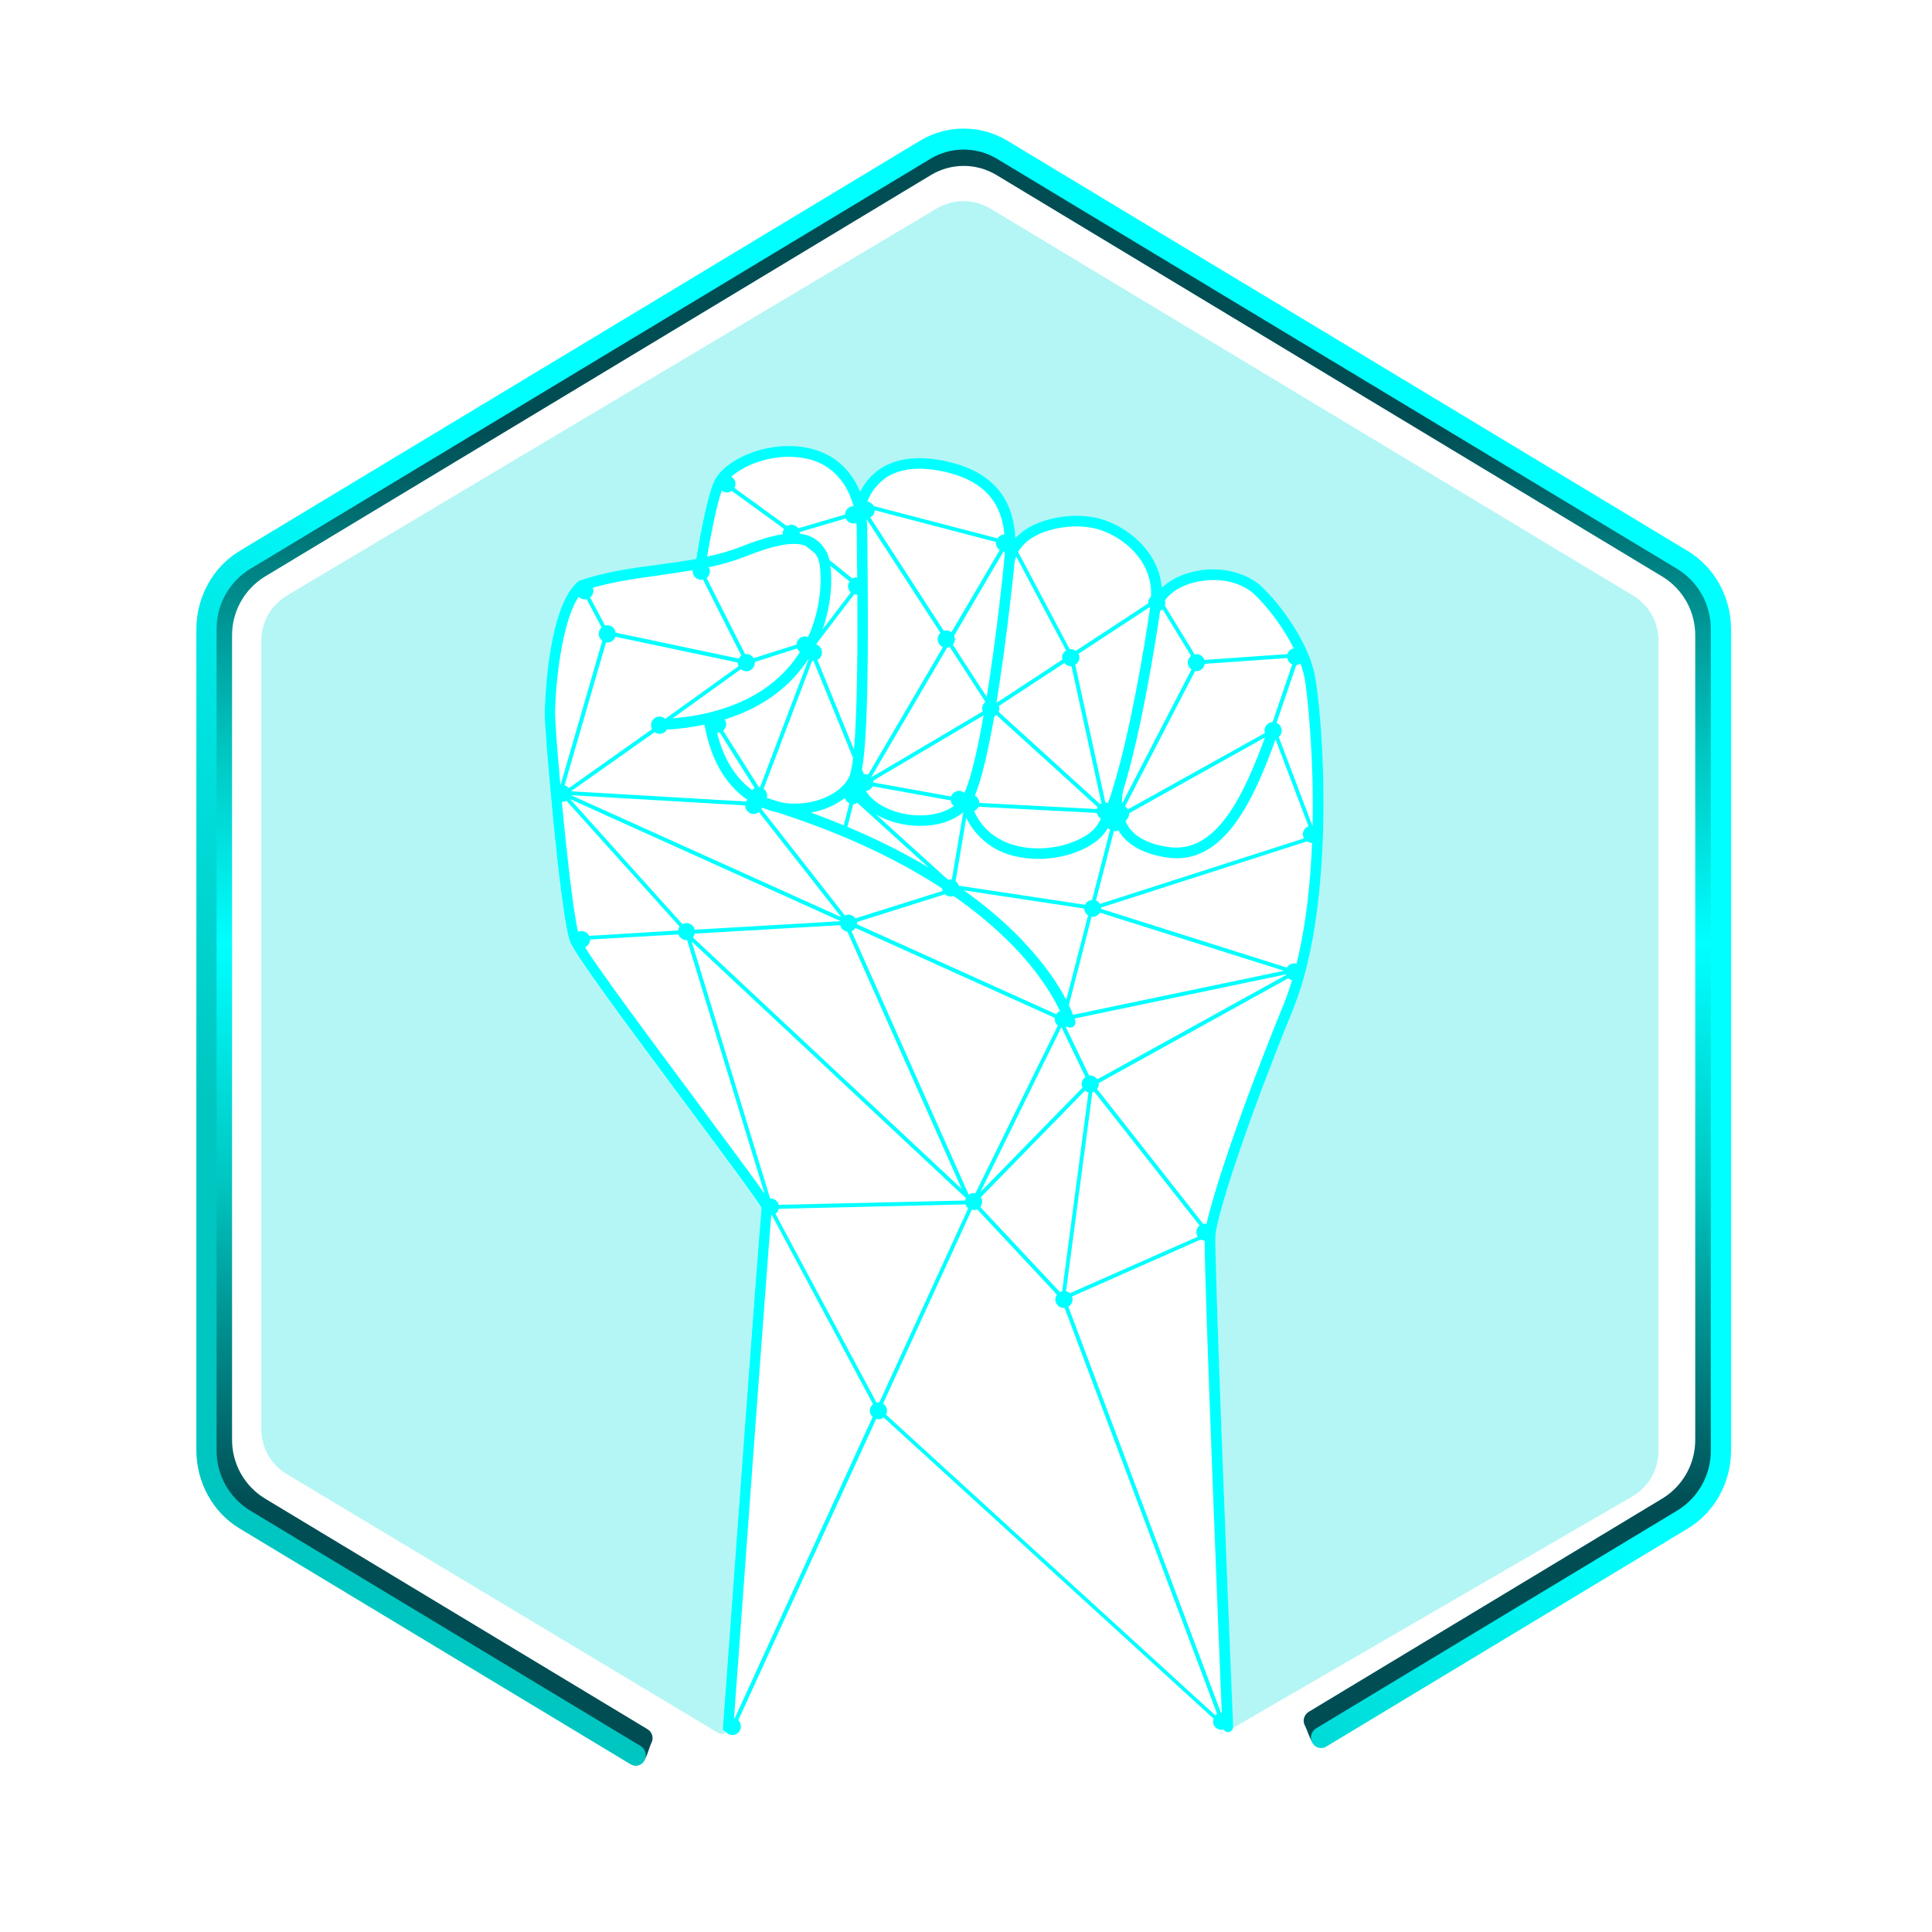 <svg width="250" height="250" viewBox="0 0 250 250" fill="none" xmlns="http://www.w3.org/2000/svg">
<path d="M92.907 224.231L37.1 190.746C35.062 189.523 33.815 187.32 33.815 184.943V82.89C33.815 80.505 35.07 78.296 37.118 77.076L121.211 26.978C123.355 25.701 126.028 25.707 128.165 26.994L211.328 77.071C213.362 78.295 214.605 80.495 214.605 82.868V187.776C214.605 190.19 213.32 192.42 211.232 193.631L159.53 223.609C159.536 223.569 159.538 223.529 159.538 223.489C158.667 202.345 157.072 161.846 157.256 159.893C157.449 157.544 160.833 146.522 167.398 130.435C172.966 116.397 171.12 92.604 170.114 87.48C169.302 83.313 165.793 78.296 162.912 75.685L162.873 75.656C160.388 73.703 156.628 73.201 153.302 74.361C152.19 74.728 151.165 75.328 150.305 76.12C149.976 71.779 146.447 68.599 142.909 67.371C139.941 66.346 135.793 66.752 133.047 68.347C132.419 68.715 131.849 69.169 131.365 69.71C131.162 65.679 129.47 61.309 122.461 59.762C118.884 58.969 115.964 59.308 113.799 60.768C112.716 61.512 111.846 62.527 111.275 63.707C110.183 61.077 108.085 58.776 104.566 58.032C99.326 56.929 93.583 59.54 92.326 62.45C91.35 64.712 90.344 70.6 90.054 72.379C88.449 72.678 86.825 72.901 85.153 73.123C81.827 73.558 78.395 74.022 75.02 75.173C74.943 75.202 74.876 75.24 74.817 75.289C70.641 78.624 70.457 92.295 70.457 92.42C70.457 93.677 70.96 100.077 71.608 106.719C72.207 112.684 73.058 120.167 73.754 121.946C74.411 123.628 80.454 131.798 88.913 143.177C93.361 149.152 97.943 155.32 98.523 156.383C98.127 160.376 94.608 208.677 93.525 223.643C93.506 223.73 93.515 223.827 93.554 223.914C93.593 224.001 93.66 224.069 93.738 224.117C93.796 224.146 93.854 224.165 93.912 224.175C93.92 224.186 93.929 224.197 93.938 224.208C93.644 224.401 93.249 224.436 92.907 224.231Z" fill="#01E0DE" fill-opacity="0.3"/>
<path d="M157.624 224.221C157.881 224.346 158.194 224.361 158.481 224.216L157.624 224.221Z" fill="#01E0DE" fill-opacity="0.3"/>
<path d="M167.423 130.372C172.995 116.333 171.14 92.547 170.143 87.413C169.334 83.25 165.825 78.23 162.938 75.62L162.904 75.592C160.418 73.641 156.659 73.134 153.329 74.296C152.215 74.665 151.192 75.266 150.329 76.06C149.999 71.717 146.471 68.543 142.935 67.313C139.969 66.285 135.819 66.694 133.07 68.291C132.442 68.657 131.875 69.115 131.386 69.652C131.182 65.62 129.488 61.25 122.485 59.703C118.905 58.912 115.988 59.252 113.824 60.711C112.742 61.454 111.873 62.467 111.304 63.649C110.215 61.021 108.114 58.718 104.596 57.977C99.354 56.87 93.613 59.489 92.353 62.4C91.381 64.666 90.37 70.549 90.085 72.326C88.48 72.621 86.857 72.848 85.184 73.069C81.86 73.508 78.426 73.966 75.048 75.118C74.973 75.144 74.903 75.182 74.842 75.231C70.663 78.576 70.478 92.239 70.478 92.368C70.478 93.627 70.981 100.026 71.632 106.668C72.229 112.635 73.086 120.117 73.774 121.892C74.429 123.57 80.47 131.748 88.929 143.118C93.374 149.088 97.961 155.26 98.543 156.32C98.142 160.317 94.627 208.611 93.541 223.575C93.521 223.667 93.53 223.762 93.568 223.848C93.606 223.933 93.67 224.004 93.751 224.051C93.805 224.082 93.865 224.101 93.926 224.107C94.027 224.233 94.154 224.335 94.299 224.405C94.444 224.475 94.602 224.512 94.763 224.513C94.909 224.512 95.054 224.484 95.189 224.428C95.324 224.372 95.447 224.289 95.55 224.186C95.653 224.083 95.735 223.96 95.791 223.825C95.846 223.69 95.875 223.545 95.875 223.399C95.874 223.249 95.843 223.101 95.784 222.964C95.725 222.826 95.638 222.703 95.529 222.6L113.391 183.585C113.489 183.62 113.592 183.642 113.696 183.648C113.93 183.643 114.157 183.562 114.341 183.417L157.037 222.392C156.975 222.557 156.955 222.735 156.978 222.909C157.001 223.084 157.067 223.251 157.17 223.394C157.274 223.536 157.412 223.651 157.57 223.729C157.729 223.806 157.905 223.843 158.081 223.835C158.167 223.829 158.251 223.813 158.332 223.787C158.384 223.889 158.462 223.975 158.558 224.036C158.655 224.099 158.766 224.135 158.88 224.14H158.908C158.998 224.137 159.086 224.116 159.168 224.078C159.25 224.04 159.324 223.986 159.385 223.92C159.445 223.853 159.492 223.776 159.523 223.691C159.553 223.607 159.567 223.517 159.563 223.427C158.694 202.284 157.102 161.779 157.28 159.828C157.469 157.476 160.853 146.46 167.423 130.372ZM154.802 159.451C154.807 159.658 154.872 159.859 154.988 160.031L138.446 167.34C138.302 167.215 138.129 167.128 137.942 167.088L141.351 141.326C141.43 141.31 141.507 141.284 141.579 141.248L155.231 158.593C155.098 158.693 154.99 158.823 154.915 158.972C154.841 159.121 154.802 159.285 154.802 159.451ZM113.675 181.451C113.589 181.457 113.504 181.473 113.423 181.501L100.349 157.08C100.567 156.92 100.716 156.684 100.767 156.419L124.934 155.847C125.002 156.045 125.125 156.22 125.287 156.351L113.786 181.477C113.749 181.466 113.712 181.457 113.675 181.451ZM78.586 83.151C78.818 83.151 79.043 83.078 79.231 82.942C79.419 82.806 79.559 82.615 79.632 82.395L95.452 85.727V85.749C95.454 85.909 95.491 86.067 95.561 86.21L86.077 93.016C85.879 92.835 85.621 92.734 85.353 92.731C85.162 92.727 84.973 92.774 84.805 92.867C84.638 92.959 84.498 93.094 84.399 93.258C84.3 93.422 84.246 93.609 84.243 93.801C84.239 93.992 84.286 94.181 84.379 94.349L73.611 101.979C73.468 101.805 73.274 101.68 73.056 101.621L78.416 83.126C78.472 83.138 78.529 83.147 78.586 83.152V83.151ZM91.862 73.93C91.856 73.744 91.804 73.561 91.708 73.401C93.365 73.064 94.99 72.585 96.566 71.972C100.85 70.258 103.018 70.125 104.275 70.649L105.46 71.606C105.589 71.787 105.706 71.977 105.81 72.173C106.293 73.07 106.682 77.768 104.57 82.43C104.44 82.379 104.302 82.351 104.162 82.35C103.877 82.352 103.604 82.463 103.399 82.66C103.194 82.857 103.072 83.125 103.058 83.409L97.514 85.173C97.419 85.008 97.283 84.871 97.119 84.774C96.955 84.678 96.769 84.626 96.579 84.623C96.524 84.63 96.47 84.641 96.418 84.659L91.43 74.788C91.562 74.687 91.67 74.557 91.745 74.409C91.819 74.26 91.859 74.097 91.862 73.931V73.93ZM109.436 67.088C109.546 67.344 109.752 67.547 110.009 67.655C110.266 67.762 110.555 67.766 110.814 67.665C110.836 67.947 110.865 68.237 110.865 68.512C110.865 69.142 110.865 70.191 110.89 71.536C110.89 72.431 110.911 73.517 110.92 74.732C110.89 74.732 110.865 74.714 110.83 74.714C110.644 74.718 110.463 74.769 110.303 74.862L107.312 72.448C107.25 72.129 107.15 71.817 107.015 71.521C106.234 70.059 105.112 69.253 103.502 69.063C103.505 69.049 103.505 69.035 103.502 69.021C103.496 68.962 103.484 68.904 103.467 68.847L109.436 67.088ZM128.905 70.139C128.893 70.185 128.882 70.231 128.875 70.278C128.877 70.456 128.923 70.63 129.009 70.786C129.094 70.942 129.216 71.075 129.364 71.172L123.109 81.817C122.921 81.661 122.686 81.572 122.441 81.565C122.335 81.572 122.229 81.594 122.129 81.631L112.606 66.95C112.776 66.86 112.919 66.728 113.022 66.566C113.125 66.403 113.183 66.217 113.19 66.025L128.905 70.139ZM166.579 85.149C166.607 85.329 166.681 85.499 166.793 85.642C166.905 85.786 167.051 85.9 167.217 85.974L164.675 93.435C164.393 93.45 164.127 93.572 163.932 93.776C163.737 93.981 163.627 94.252 163.625 94.534C163.631 94.642 163.653 94.748 163.69 94.849L145.952 104.733C145.862 104.577 145.732 104.446 145.577 104.355L154.647 86.823C154.7 86.84 154.755 86.851 154.81 86.856C155.076 86.854 155.332 86.756 155.531 86.581C155.73 86.405 155.859 86.164 155.894 85.901L166.579 85.149ZM169.697 109.06C169.729 109.06 169.754 109.045 169.782 109.045C169.576 114.289 168.995 119.782 167.767 124.724C167.669 124.688 167.567 124.665 167.462 124.659C167.272 124.66 167.085 124.712 166.921 124.809C166.755 124.905 166.619 125.044 166.525 125.21L142.477 117.608C142.477 117.581 142.494 117.558 142.494 117.528C142.494 117.497 142.477 117.47 142.477 117.439L169.13 108.871C169.297 108.986 169.493 109.052 169.695 109.06L169.697 109.06ZM139.966 140.284C139.968 140.442 140.005 140.597 140.073 140.74L126.844 154.275L137.335 132.922H137.355L140.459 139.384C140.31 139.482 140.186 139.615 140.1 139.772C140.014 139.929 139.968 140.105 139.965 140.284L139.966 140.284ZM89.89 120.809L108.727 119.715C108.778 119.933 108.894 120.129 109.06 120.279C109.226 120.428 109.433 120.524 109.655 120.552L124.452 153.852L89.651 121.295C89.772 121.157 89.854 120.989 89.89 120.809ZM95.864 86.592C96.024 86.73 96.221 86.819 96.43 86.848C96.64 86.876 96.853 86.844 97.044 86.755C97.236 86.665 97.397 86.522 97.509 86.343C97.621 86.164 97.679 85.956 97.676 85.745C97.676 85.714 97.663 85.689 97.663 85.661L103.139 83.912C103.227 84.09 103.358 84.242 103.521 84.353C100.391 89.345 94.713 92.302 87.012 92.964L95.864 86.592ZM129.985 71.391H130.015C130.002 71.726 129.982 72.064 129.951 72.399C129.815 74.082 128.913 82.479 127.683 90.188L123.293 83.419C123.468 83.22 123.566 82.966 123.569 82.701C123.567 82.544 123.533 82.39 123.47 82.247L129.844 71.368C129.891 71.38 129.939 71.387 129.987 71.391H129.985ZM138.553 86.204C138.589 86.204 138.614 86.186 138.647 86.183L142.535 103.952C142.475 103.982 142.42 104.019 142.368 104.062L129.222 92.112C129.282 91.976 129.312 91.828 129.31 91.679C129.307 91.569 129.285 91.461 129.246 91.359L137.716 85.802C137.817 85.924 137.943 86.023 138.086 86.092C138.228 86.161 138.384 86.199 138.542 86.203L138.553 86.204ZM125.995 154.371C125.762 154.375 125.538 154.456 125.355 154.6L110.186 120.501C110.394 120.412 110.57 120.261 110.69 120.07L136.499 131.715C136.486 131.76 136.476 131.805 136.468 131.851C136.47 132.015 136.509 132.176 136.582 132.322C136.654 132.469 136.758 132.598 136.887 132.699L126.214 154.416C126.14 154.393 126.063 154.378 125.985 154.371H125.995ZM110.835 76.943C110.875 76.943 110.905 76.925 110.943 76.925C110.978 83.371 110.943 92.08 110.505 97.012L105.77 85.4C105.959 85.302 106.116 85.15 106.221 84.964C106.325 84.778 106.373 84.565 106.358 84.352C106.343 84.139 106.266 83.935 106.136 83.765C106.006 83.595 105.83 83.467 105.628 83.396C105.659 83.341 105.681 83.283 105.711 83.225L110.546 76.885C110.636 76.917 110.73 76.937 110.825 76.943H110.835ZM122.571 83.785C122.683 83.78 122.792 83.757 122.897 83.717L127.512 90.827C127.382 90.928 127.277 91.057 127.203 91.205C127.13 91.352 127.091 91.514 127.089 91.679C127.091 91.809 127.118 91.937 127.167 92.057L112.778 100.568C112.771 100.555 112.762 100.542 112.752 100.53L122.571 83.785ZM136.683 131.244L110.888 119.597C110.899 119.554 110.907 119.511 110.913 119.468C110.913 119.413 110.888 119.367 110.882 119.312L122.271 115.723C122.473 115.908 122.736 116.011 123.009 116.013C123.136 116.01 123.261 115.985 123.38 115.94C126.131 117.825 128.696 119.969 131.038 122.343C134.531 125.942 136.313 129.034 137.159 130.826C136.961 130.916 136.793 131.061 136.675 131.244H136.683ZM99.22 103.239C99.249 103.147 99.267 103.051 99.273 102.954C99.271 102.781 99.228 102.611 99.148 102.457C99.067 102.304 98.951 102.172 98.809 102.072L105.097 85.511C105.143 85.523 105.19 85.533 105.238 85.538H105.278L110.384 98.07C110.255 99.197 110.092 100.064 109.895 100.495C108.812 102.851 105.062 104.381 101.536 103.905C101.241 103.864 100.972 103.776 100.687 103.71C100.198 103.557 99.716 103.4 99.22 103.239ZM109.323 103.254C109.365 103.407 109.44 103.55 109.542 103.671C109.645 103.792 109.772 103.89 109.916 103.957L109.187 106.797C107.829 106.238 106.415 105.688 104.944 105.147C106.534 104.88 108.037 104.233 109.324 103.261L109.323 103.254ZM110.406 104.061C110.597 104.049 110.781 103.99 110.943 103.889L120.149 112.236C116.776 110.249 113.27 108.497 109.656 106.994L110.406 104.061ZM123.007 113.781C122.907 113.786 122.81 113.807 122.716 113.841L122.568 113.743L113.36 105.394C114.205 105.882 115.113 106.25 116.059 106.487C117.047 106.741 118.063 106.87 119.083 106.869C121.165 106.869 123.221 106.317 124.645 105.104L123.162 113.824C123.11 113.809 123.057 113.798 123.003 113.789L123.007 113.781ZM113.03 101.26C113.023 101.18 113.006 101.101 112.979 101.026L127.273 92.571C126.517 96.903 125.665 100.706 124.788 102.586C124.653 102.474 124.494 102.397 124.323 102.361C124.152 102.325 123.975 102.331 123.807 102.379C123.639 102.426 123.485 102.514 123.358 102.634C123.231 102.755 123.136 102.904 123.08 103.069L113.03 101.26ZM126.615 104.392L141.927 105.194C141.962 105.345 142.028 105.487 142.122 105.611C142.215 105.734 142.333 105.837 142.469 105.912C142.249 106.383 141.967 106.823 141.631 107.22C139.923 109.039 135.632 110.42 131.67 109.475C129.755 109.019 127.338 107.847 126.043 104.939C126.297 104.836 126.503 104.641 126.62 104.392H126.615ZM141.932 104.689L126.723 103.895C126.716 103.701 126.659 103.512 126.557 103.347C126.455 103.183 126.311 103.047 126.141 102.955C127.045 100.838 127.905 96.975 128.661 92.686C128.752 92.64 128.837 92.582 128.913 92.512L142.034 104.434C141.991 104.515 141.958 104.6 141.935 104.689L141.932 104.689ZM123.031 103.573C123.06 103.854 123.2 104.113 123.419 104.293C121.655 105.596 118.802 105.79 116.396 105.17C114.697 104.731 112.941 103.791 112.046 102.355C112.231 102.335 112.407 102.269 112.559 102.163C112.711 102.057 112.833 101.914 112.915 101.747L123.031 103.573ZM104.579 85.305L104.621 85.335L98.346 101.881C98.294 101.866 98.241 101.855 98.187 101.848L93.578 94.539C93.699 94.437 93.796 94.309 93.863 94.166C93.93 94.022 93.965 93.866 93.966 93.707C93.962 93.49 93.891 93.279 93.765 93.103C99.421 91.352 102.698 88.212 104.58 85.307L104.579 85.305ZM92.853 94.826C92.945 94.82 93.037 94.802 93.125 94.773L97.656 101.978C97.533 102.041 97.423 102.126 97.331 102.229C95.171 100.677 93.601 98.152 92.795 94.828C92.817 94.817 92.835 94.827 92.854 94.827L92.853 94.826ZM98.594 104.497C99.257 104.779 99.945 104.995 100.65 105.143C109.831 108.106 116.746 111.583 121.899 114.958C121.908 115.07 121.93 115.18 121.967 115.286L110.688 118.842C110.589 118.694 110.455 118.572 110.299 118.487C110.143 118.403 109.968 118.357 109.791 118.354C109.631 118.357 109.474 118.393 109.33 118.46L98.534 104.693C98.559 104.63 98.58 104.565 98.595 104.499L98.594 104.497ZM132.112 121.487C129.845 119.17 127.368 117.069 124.713 115.209L140.294 117.563C140.3 117.74 140.349 117.914 140.437 118.068C140.525 118.222 140.649 118.352 140.799 118.448L137.978 129.384C136.97 127.459 135.188 124.685 132.099 121.484L132.112 121.487ZM141.321 116.447C141.126 116.461 140.938 116.527 140.776 116.638C140.615 116.748 140.485 116.9 140.401 117.077L124.067 114.61C123.999 114.373 123.854 114.166 123.654 114.022L125.027 105.832C125.643 107.082 126.531 108.178 127.628 109.038C128.724 109.897 130 110.499 131.36 110.799C132.335 111.028 133.333 111.141 134.334 111.137C137.584 111.137 140.885 110.015 142.635 108.148C142.918 107.835 143.165 107.492 143.372 107.125C143.448 107.225 143.542 107.31 143.648 107.377L141.321 116.447ZM146.107 105.233L163.683 95.427C160.909 102.965 157.404 110.511 151.189 109.608C148.711 109.247 146.974 108.363 146.016 106.977C145.864 106.727 145.737 106.461 145.638 106.186C145.784 106.087 145.903 105.953 145.985 105.797C146.068 105.642 146.112 105.469 146.115 105.293C146.116 105.269 146.112 105.246 146.104 105.223L146.107 105.233ZM122.014 83.726L112.334 100.245C112.204 100.195 112.066 100.168 111.926 100.165C111.881 100.17 111.836 100.179 111.792 100.192L111.54 99.59C112.359 95.001 112.369 83.018 112.248 71.534C112.248 70.196 112.223 69.148 112.223 68.523C112.219 68.073 112.191 67.624 112.14 67.177L121.691 81.894C121.555 82.019 121.452 82.177 121.392 82.352C121.333 82.527 121.318 82.714 121.349 82.896C121.381 83.079 121.457 83.25 121.572 83.395C121.687 83.54 121.836 83.654 122.006 83.726H122.014ZM110.084 76.67L106.448 81.441C107.574 78.208 107.708 75.141 107.456 73.233L109.938 75.249C109.805 75.427 109.731 75.642 109.726 75.863C109.73 76.011 109.764 76.156 109.825 76.291C109.886 76.425 109.973 76.546 110.081 76.647L110.084 76.67ZM84.71 94.736C84.893 94.879 85.118 94.959 85.35 94.963C85.54 94.962 85.726 94.91 85.89 94.814C86.054 94.718 86.19 94.581 86.285 94.416C87.923 94.317 89.552 94.103 91.161 93.776C92.096 99.043 94.417 101.916 96.705 103.481C96.644 103.554 96.592 103.634 96.549 103.718L73.884 102.39L84.71 94.736ZM96.425 104.217C96.425 104.363 96.453 104.508 96.509 104.643C96.564 104.778 96.646 104.9 96.75 105.004C96.853 105.107 96.975 105.189 97.111 105.244C97.246 105.3 97.39 105.329 97.536 105.328C97.779 105.322 98.013 105.233 98.199 105.076L108.872 118.685L73.881 102.894L96.425 104.217ZM138.311 130.052L141.255 118.612C141.296 118.625 141.337 118.635 141.38 118.64C141.571 118.639 141.758 118.587 141.923 118.49C142.088 118.394 142.225 118.255 142.319 118.089L166.142 125.619L138.854 131.318C138.734 130.994 138.56 130.574 138.311 130.052H138.311ZM168.583 107.946C168.588 108.138 168.645 108.324 168.746 108.486L142.325 116.968C142.21 116.765 142.033 116.603 141.82 116.507L144.134 107.546C144.174 107.546 144.21 107.568 144.244 107.568C144.414 107.565 144.58 107.523 144.731 107.445C144.788 107.548 144.839 107.654 144.906 107.755C146.08 109.463 148.135 110.545 151.002 110.963C151.42 111.026 151.841 111.058 152.264 111.059C158.741 111.059 162.282 103.322 165.06 95.686L169.316 106.913C169.103 106.99 168.918 107.131 168.788 107.316C168.658 107.501 168.586 107.72 168.583 107.946ZM154.17 86.634L145.175 104.022C145.166 103.434 145.222 102.847 145.342 102.271C147.704 94.711 149.57 82.786 150.128 79.028C150.242 78.981 150.345 78.911 150.433 78.825L154.13 84.874C153.992 84.976 153.881 85.11 153.806 85.264C153.731 85.418 153.694 85.589 153.698 85.76C153.703 85.932 153.748 86.1 153.831 86.25C153.915 86.4 154.033 86.527 154.175 86.623L154.17 86.634ZM148.813 78.681C148.133 83.56 146.197 94.968 144.027 101.943L144.01 101.961C144.013 101.98 144.013 101.999 144.01 102.019C143.801 102.699 143.584 103.324 143.369 103.906C143.261 103.868 143.148 103.846 143.033 103.838L139.135 86.021C139.298 85.925 139.433 85.789 139.528 85.626C139.623 85.463 139.674 85.278 139.677 85.089C139.672 84.92 139.632 84.754 139.559 84.602L148.745 78.574C148.764 78.612 148.787 78.648 148.813 78.681ZM137.433 85.095C137.442 85.181 137.459 85.265 137.487 85.347L128.991 90.919C128.981 90.903 128.967 90.889 128.951 90.879C130.319 82.482 131.247 73.238 131.31 72.56C131.36 72.373 131.424 72.188 131.5 72.01L137.954 84.171C137.796 84.269 137.666 84.405 137.575 84.567C137.483 84.728 137.434 84.91 137.432 85.096L137.433 85.095ZM108.745 119.183C108.743 119.192 108.743 119.2 108.745 119.208L89.903 120.305C89.849 120.063 89.715 119.846 89.522 119.69C89.33 119.534 89.09 119.448 88.842 119.445C88.656 119.449 88.475 119.502 88.315 119.597L73.752 103.39L108.745 119.183ZM124.982 155.031C124.942 155.132 124.918 155.238 124.909 155.346L100.77 155.908C100.71 155.672 100.574 155.461 100.383 155.31C100.191 155.159 99.954 155.076 99.71 155.074C99.691 155.077 99.671 155.082 99.652 155.089L89.495 121.824L124.982 155.031ZM126.927 154.918L140.397 141.126C140.529 141.233 140.685 141.308 140.851 141.343L137.446 167.092C137.346 167.114 137.249 167.15 137.159 167.198L126.844 156.178C127.006 155.984 127.095 155.739 127.096 155.487C127.092 155.284 127.031 155.087 126.92 154.918H126.927ZM141.088 139.162C141.038 139.17 140.988 139.18 140.939 139.193L137.914 132.892C137.972 132.878 138.027 132.858 138.081 132.832C138.198 132.919 138.34 132.966 138.486 132.965C138.548 132.966 138.609 132.957 138.668 132.94C138.755 132.917 138.836 132.876 138.907 132.821C138.978 132.766 139.037 132.698 139.082 132.619C139.127 132.541 139.155 132.455 139.166 132.365C139.177 132.276 139.17 132.185 139.144 132.099C139.12 131.996 139.089 131.895 139.054 131.796L166.429 126.078C166.426 126.105 166.426 126.132 166.429 126.159L141.984 139.669C141.888 139.516 141.755 139.39 141.598 139.303C141.44 139.214 141.262 139.166 141.081 139.162H141.088ZM169.856 106.865H169.827L165.473 95.369C165.592 95.267 165.687 95.14 165.752 94.998C165.819 94.855 165.854 94.7 165.854 94.543C165.853 94.328 165.789 94.118 165.67 93.939C165.551 93.759 165.382 93.619 165.185 93.534L167.733 86.063C167.927 86.046 168.113 85.978 168.272 85.866C168.496 86.46 168.675 87.07 168.809 87.691C169.116 89.306 170.039 97.443 169.85 106.865H169.856ZM153.78 75.592C155.982 74.823 159.461 74.642 162.043 76.653C163.919 78.354 166.019 81.118 167.408 83.883C167.217 83.924 167.042 84.016 166.9 84.149C166.757 84.282 166.654 84.452 166.6 84.639L155.851 85.395C155.779 85.175 155.64 84.984 155.453 84.848C155.266 84.712 155.04 84.639 154.809 84.639C154.736 84.647 154.663 84.662 154.592 84.684L150.728 78.359C150.767 78.255 150.788 78.145 150.791 78.034C150.788 77.926 150.767 77.819 150.728 77.719C151.332 76.832 152.396 76.071 153.774 75.592H153.78ZM133.752 69.471C136.148 68.085 139.898 67.707 142.477 68.606C145.85 69.776 149.191 72.943 148.94 77.195C148.819 77.3 148.723 77.43 148.658 77.576C148.594 77.722 148.561 77.88 148.562 78.039V78.087L139.195 84.231C139.008 84.079 138.775 83.995 138.535 83.991C138.497 83.991 138.457 84.011 138.419 84.014L131.743 71.414C132.234 70.603 132.926 69.934 133.752 69.471ZM114.6 61.84C116.437 60.602 118.986 60.328 122.181 61.036C127.977 62.316 129.653 65.68 129.968 69.163C129.79 69.168 129.617 69.216 129.462 69.304C129.308 69.392 129.178 69.517 129.083 69.667L113.061 65.484C112.979 65.329 112.861 65.197 112.717 65.098C112.573 64.999 112.408 64.936 112.234 64.914C112.691 63.673 113.519 62.603 114.606 61.85L114.6 61.84ZM104.296 59.319C107.85 60.075 109.709 62.721 110.452 65.501C110.163 65.501 109.885 65.614 109.678 65.815C109.47 66.016 109.348 66.29 109.339 66.579L103.29 68.366C103.19 68.223 103.057 68.107 102.903 68.026C102.749 67.945 102.578 67.902 102.403 67.9C102.2 67.904 102.002 67.967 101.834 68.081L95.03 63.142C95.102 63.02 95.148 62.886 95.167 62.746C95.186 62.606 95.176 62.464 95.138 62.328C95.101 62.192 95.037 62.064 94.95 61.954C94.862 61.843 94.753 61.751 94.629 61.683C96.524 59.992 100.471 58.53 104.301 59.337L104.296 59.319ZM93.386 63.478C93.574 63.636 93.81 63.724 94.056 63.73C94.282 63.723 94.5 63.648 94.681 63.513L101.46 68.437C101.346 68.606 101.282 68.803 101.276 69.007C101.282 69.047 101.29 69.087 101.301 69.125C99.855 69.342 98.147 69.844 96.05 70.683C94.572 71.258 93.048 71.708 91.495 72.028C91.835 70.068 92.617 65.69 93.39 63.496L93.386 63.478ZM85.34 74.43C86.763 74.24 88.21 74.031 89.656 73.782C89.642 73.825 89.632 73.868 89.626 73.913C89.626 74.059 89.654 74.204 89.71 74.339C89.766 74.475 89.848 74.597 89.952 74.701C90.055 74.804 90.178 74.886 90.314 74.941C90.449 74.997 90.594 75.025 90.74 75.024C90.814 75.018 90.886 75.004 90.957 74.982L95.931 84.835C95.785 84.931 95.666 85.064 95.586 85.221L79.664 81.864C79.63 81.6 79.502 81.357 79.302 81.181C79.103 81.004 78.847 80.906 78.581 80.904C78.484 80.912 78.388 80.931 78.296 80.962L76.361 77.308C76.55 77.165 76.686 76.965 76.749 76.737C76.811 76.509 76.796 76.266 76.706 76.048C79.576 75.241 82.499 74.826 85.345 74.448L85.34 74.43ZM74.874 77.222C74.977 77.33 75.101 77.416 75.238 77.475C75.376 77.534 75.524 77.565 75.673 77.565C75.752 77.559 75.83 77.543 75.905 77.516L77.853 81.193C77.734 81.296 77.638 81.422 77.572 81.565C77.505 81.707 77.471 81.862 77.47 82.02C77.472 82.194 77.516 82.365 77.598 82.518C77.681 82.671 77.799 82.802 77.944 82.899L72.533 101.601H72.518C72.1 97.045 71.825 93.313 71.825 92.395C71.825 89.263 72.576 80.627 74.879 77.24L74.874 77.222ZM72.972 106.542C72.876 105.597 72.787 104.665 72.699 103.747C72.724 103.747 72.74 103.76 72.76 103.76C72.946 103.756 73.127 103.704 73.287 103.609L87.938 119.9C87.831 120.049 87.761 120.222 87.737 120.404L76.237 121.101C76.146 120.914 76.004 120.757 75.828 120.646C75.653 120.535 75.45 120.476 75.242 120.473C75.087 120.474 74.934 120.508 74.793 120.572C74.319 118.483 73.674 113.543 72.976 106.56L72.972 106.542ZM90.002 142.309C84.494 134.905 77.835 125.957 75.698 122.582C75.893 122.495 76.059 122.354 76.176 122.175C76.293 121.996 76.356 121.788 76.358 121.574L87.79 120.909C87.864 121.125 88.004 121.312 88.189 121.445C88.375 121.578 88.597 121.65 88.825 121.651C88.853 121.651 88.878 121.633 88.908 121.633L98.943 154.486C97.796 152.826 95.317 149.462 90.007 142.328L90.002 142.309ZM95.062 222.367C95.034 222.37 95.006 222.364 94.981 222.35C96.521 201.143 99.265 163.607 99.799 157.272C99.829 157.268 99.859 157.262 99.888 157.254L112.972 181.699C112.844 181.801 112.74 181.929 112.669 182.076C112.597 182.222 112.558 182.383 112.556 182.546C112.558 182.698 112.591 182.849 112.653 182.988C112.715 183.127 112.804 183.252 112.916 183.355L95.062 222.367ZM114.65 183.055C114.782 182.814 114.816 182.531 114.744 182.266C114.673 182 114.502 181.773 114.267 181.631L125.748 156.536C125.823 156.56 125.901 156.576 125.98 156.583C126.138 156.583 126.294 156.547 126.436 156.477L136.768 167.525C136.636 167.703 136.562 167.918 136.556 168.139C136.556 168.285 136.585 168.43 136.64 168.565C136.696 168.7 136.778 168.823 136.881 168.926C136.984 169.029 137.107 169.111 137.242 169.167C137.377 169.223 137.522 169.251 137.668 169.251C137.696 169.247 137.725 169.241 137.752 169.233L157.499 221.786C157.408 221.83 157.323 221.887 157.248 221.955L114.65 183.055ZM158.09 221.63C158.087 221.632 158.084 221.633 158.081 221.633C158.077 221.633 158.073 221.632 158.07 221.63H157.988L138.24 169.075C138.467 168.953 138.64 168.751 138.729 168.509C138.817 168.267 138.813 168.001 138.719 167.762L155.378 160.391C155.532 160.48 155.705 160.53 155.883 160.537C155.894 167.356 157.692 211.795 158.095 221.646L158.09 221.63ZM156.123 158.378C156.054 158.356 155.983 158.342 155.911 158.335C155.837 158.342 155.764 158.356 155.694 158.378L141.958 140.914C142.103 140.73 142.183 140.505 142.187 140.271C142.187 140.229 142.167 140.191 142.164 140.153L166.714 126.585C166.849 126.708 167.013 126.794 167.191 126.837C166.875 127.88 166.531 128.896 166.147 129.861C160.3 144.192 157.016 154.356 156.122 158.383L156.123 158.378Z" fill="#00FFFF"/>
<path d="M216.445 72.332L130.188 20.319C128.529 19.33 126.635 18.809 124.704 18.809C122.773 18.809 120.879 19.33 119.22 20.319L32.954 72.328C29.58 74.359 27.476 78.161 27.476 82.244V186.276C27.476 190.361 29.58 194.157 32.954 196.191L82.526 226.07C82.728 226.196 82.927 227.9 83.149 227.9C83.59 227.9 84.031 226.012 84.267 225.586C84.439 225.282 84.487 224.922 84.401 224.583C84.314 224.245 84.101 223.952 83.804 223.767L34.233 193.879C32.939 193.078 31.873 191.958 31.137 190.627C30.401 189.295 30.019 187.797 30.029 186.276V82.244C30.02 80.722 30.402 79.224 31.138 77.892C31.874 76.561 32.94 75.44 34.233 74.638L120.5 22.627C121.771 21.869 123.224 21.469 124.704 21.469C126.184 21.469 127.636 21.869 128.907 22.627L215.163 74.643C216.456 75.444 217.521 76.564 218.257 77.895C218.992 79.226 219.373 80.723 219.363 82.244V186.276C219.373 187.798 218.991 189.298 218.253 190.63C217.516 191.962 216.448 193.082 215.152 193.881L169.339 221.516C169.041 221.699 168.825 221.991 168.738 222.33C168.651 222.669 168.699 223.029 168.873 223.333C169.217 223.971 169.799 226.138 170.411 225.775L216.445 196.192C218.131 195.147 219.521 193.687 220.481 191.95C221.441 190.214 221.938 188.26 221.926 186.276V82.244C221.926 78.164 219.823 74.361 216.445 72.332Z" fill="url(#paint0_linear_242_94476)"/>
<path d="M218.39 71.297L130.306 18.18C128.611 17.171 126.676 16.639 124.704 16.639C122.732 16.639 120.796 17.171 119.102 18.18L31.005 71.292C27.555 73.371 25.41 77.252 25.41 81.42V187.668C25.41 191.836 27.555 195.717 31.005 197.788L81.616 228.309C81.813 228.429 82.04 228.493 82.271 228.493C82.502 228.491 82.729 228.427 82.927 228.307C83.124 228.187 83.286 228.016 83.395 227.812C83.57 227.5 83.618 227.132 83.53 226.786C83.442 226.439 83.224 226.139 82.921 225.948L32.31 195.429C30.991 194.61 29.905 193.466 29.155 192.107C28.405 190.749 28.016 189.22 28.026 187.668V81.42C28.016 79.868 28.404 78.338 29.154 76.979C29.905 75.62 30.991 74.475 32.31 73.656L120.412 20.539C121.71 19.764 123.193 19.355 124.704 19.355C126.215 19.355 127.698 19.764 128.996 20.539L217.094 73.656C218.413 74.475 219.499 75.62 220.249 76.979C220.999 78.338 221.388 79.868 221.378 81.42V187.668C221.39 189.221 221.002 190.75 220.251 192.109C219.501 193.469 218.414 194.612 217.094 195.429L170.296 223.654C169.991 223.841 169.77 224.14 169.681 224.487C169.591 224.834 169.64 225.202 169.816 225.513C169.897 225.666 170.007 225.802 170.14 225.913C170.275 226.022 170.431 226.102 170.598 226.15C170.764 226.197 170.939 226.21 171.111 226.187C171.284 226.164 171.45 226.106 171.6 226.017L218.398 197.793C221.858 195.717 224 191.836 224 187.67V81.42C223.992 77.255 221.85 73.373 218.39 71.297Z" fill="url(#paint1_linear_242_94476)"/>
<defs>
<linearGradient id="paint0_linear_242_94476" x1="124.701" y1="55.42" x2="124.701" y2="194.675" gradientUnits="userSpaceOnUse">
<stop stop-color="#004E54"/>
<stop offset="0.3" stop-color="#00C6C1"/>
<stop offset="0.48" stop-color="#00FFFF"/>
<stop offset="0.7" stop-color="#00C6C1"/>
<stop offset="1" stop-color="#004E54"/>
</linearGradient>
<linearGradient id="paint1_linear_242_94476" x1="174.08" y1="74.82" x2="81.003" y2="187.402" gradientUnits="userSpaceOnUse">
<stop offset="0.48" stop-color="#00FFFF"/>
<stop offset="1" stop-color="#00C6C1"/>
</linearGradient>
</defs>
</svg>
